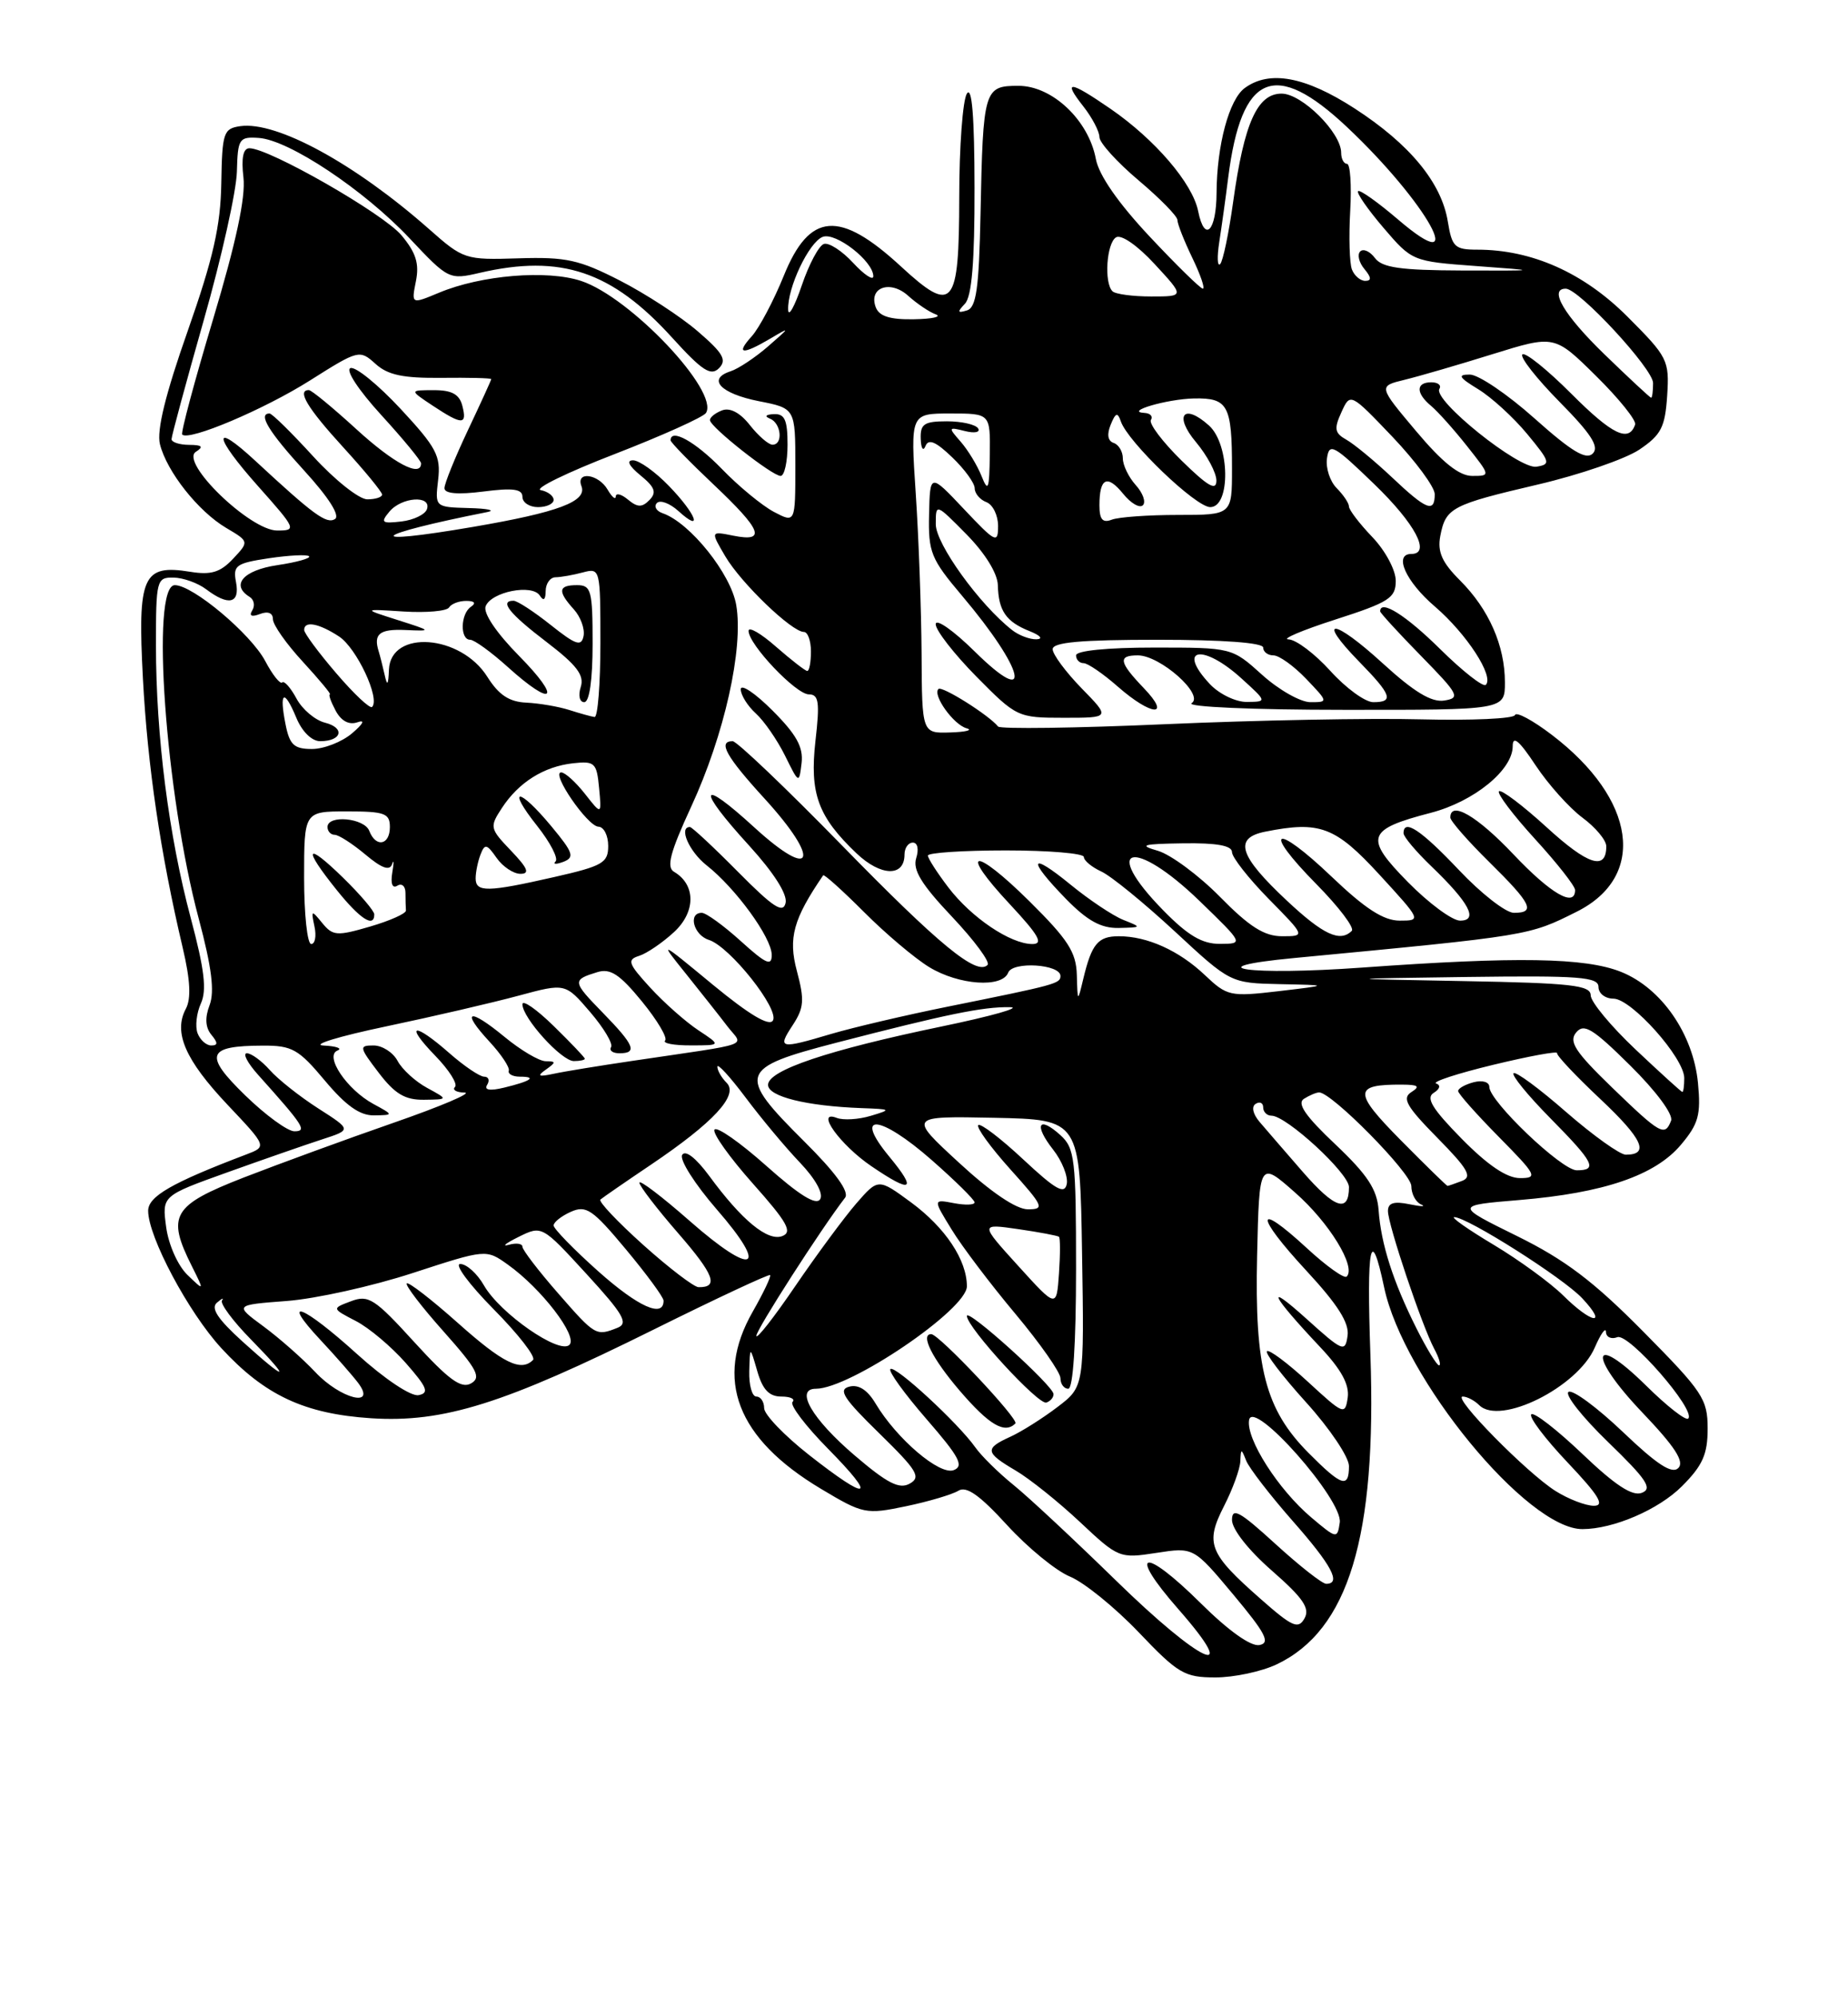 <?xml version="1.0" encoding="UTF-8" standalone="no"?>
<!DOCTYPE svg PUBLIC "-//W3C//DTD SVG 1.1//EN" "http://www.w3.org/Graphics/SVG/1.1/DTD/svg11.dtd" >
<svg xmlns="http://www.w3.org/2000/svg" xmlns:xlink="http://www.w3.org/1999/xlink" version="1.1" viewBox="0 0 237 256">
 <g >
 <path fill="currentColor"
d=" M 163.72 213.33 C 172.95 208.95 176.57 196.99 175.75 173.64 C 175.25 159.54 175.79 156.86 177.51 165.00 C 179.97 176.66 195.86 196.02 202.95 195.99 C 206.93 195.98 212.71 193.49 215.70 190.50 C 218.36 187.84 219.00 186.40 219.00 183.11 C 219.00 179.32 218.38 178.39 210.75 170.68 C 204.36 164.22 200.71 161.46 194.54 158.42 C 186.58 154.50 186.58 154.50 194.85 153.81 C 205.68 152.91 212.27 150.66 215.58 146.72 C 217.83 144.05 218.15 142.89 217.76 138.81 C 217.15 132.53 213.08 126.65 207.90 124.57 C 203.29 122.73 194.50 122.59 174.66 124.02 C 160.21 125.06 152.95 124.03 166.00 122.79 C 196.28 119.91 196.05 119.94 202.22 116.85 C 211.23 112.34 209.84 102.43 199.02 94.19 C 196.57 92.32 194.44 91.18 194.29 91.65 C 194.13 92.12 188.72 92.36 182.25 92.20 C 175.79 92.03 161.05 92.31 149.50 92.82 C 137.95 93.33 128.28 93.46 128.00 93.12 C 126.81 91.65 120.80 87.87 120.35 88.31 C 119.57 89.10 122.30 92.90 123.97 93.35 C 124.81 93.58 123.87 93.82 121.87 93.88 C 118.24 94.00 118.24 94.00 118.19 83.75 C 118.15 78.11 117.82 68.89 117.44 63.25 C 116.76 53.00 116.76 53.00 121.88 53.00 C 127.00 53.00 127.00 53.00 126.94 58.25 C 126.88 62.75 126.73 63.15 125.88 61.02 C 125.34 59.66 124.13 57.67 123.20 56.61 C 121.58 54.77 121.60 54.71 123.75 55.25 C 124.99 55.56 125.75 55.41 125.44 54.91 C 125.13 54.41 123.33 54.00 121.44 54.00 C 118.52 54.00 118.01 54.34 118.08 56.25 C 118.12 57.49 118.40 57.90 118.69 57.17 C 119.07 56.20 120.02 56.60 122.11 58.61 C 123.70 60.13 125.00 61.92 125.00 62.58 C 125.00 63.24 125.67 64.05 126.50 64.36 C 127.33 64.68 128.00 66.05 128.00 67.41 C 128.00 69.71 127.70 69.57 123.63 65.26 C 119.27 60.64 119.27 60.64 119.15 65.93 C 119.04 70.79 119.38 71.63 123.38 76.36 C 131.46 85.91 132.61 91.00 125.00 83.50 C 122.25 80.79 120.00 79.22 120.00 80.01 C 120.00 80.79 122.35 83.81 125.22 86.72 C 130.36 91.92 130.52 92.00 136.42 92.00 C 142.41 92.00 142.41 92.00 138.70 88.21 C 136.67 86.12 135.00 83.87 135.00 83.21 C 135.00 82.32 138.62 82.00 148.50 82.00 C 156.83 82.00 162.00 82.38 162.00 83.00 C 162.00 83.55 162.59 84.00 163.31 84.00 C 164.04 84.00 165.92 85.35 167.50 87.00 C 170.35 89.98 170.36 90.00 168.06 90.00 C 166.78 90.00 164.00 88.42 161.87 86.50 C 157.99 83.00 157.99 83.00 148.00 83.00 C 142.00 83.00 138.00 83.40 138.00 84.00 C 138.00 84.55 138.43 85.00 138.97 85.00 C 139.50 85.00 141.47 86.35 143.35 88.00 C 147.69 91.81 150.30 91.96 146.69 88.20 C 143.50 84.87 143.34 84.00 145.92 84.00 C 148.80 84.00 154.50 89.07 152.82 90.13 C 152.09 90.60 160.72 90.98 172.25 90.98 C 193.00 91.00 193.00 91.00 193.00 87.47 C 193.00 82.76 190.95 78.10 187.25 74.40 C 184.93 72.09 184.33 70.73 184.71 68.71 C 185.41 65.08 186.13 64.70 197.24 62.10 C 202.59 60.85 208.44 58.83 210.24 57.63 C 213.04 55.74 213.54 54.77 213.81 50.71 C 214.10 46.17 213.89 45.76 208.70 40.57 C 203.08 34.95 196.45 32.00 189.45 32.00 C 186.57 32.00 186.21 31.66 185.68 28.41 C 184.87 23.41 180.79 18.47 173.71 13.89 C 167.40 9.81 162.81 8.96 159.64 11.28 C 157.63 12.74 156.06 18.59 156.02 24.69 C 156.00 29.67 154.49 31.18 153.66 27.07 C 152.95 23.50 148.12 17.87 142.41 13.94 C 137.13 10.31 136.25 10.23 138.93 13.63 C 140.07 15.08 141.00 16.86 141.00 17.58 C 141.00 18.29 143.25 20.78 146.00 23.10 C 148.75 25.42 151.00 27.71 151.00 28.20 C 151.00 28.70 151.86 30.87 152.91 33.05 C 153.96 35.22 154.57 37.00 154.26 37.00 C 153.96 37.00 150.88 33.99 147.43 30.31 C 143.39 26.00 140.93 22.46 140.54 20.38 C 139.61 15.40 134.95 11.00 130.62 11.00 C 126.20 11.00 126.07 11.41 125.75 27.42 C 125.55 36.99 125.21 39.43 124.00 39.79 C 122.79 40.16 122.74 39.99 123.75 38.93 C 124.63 38.00 125.00 33.54 124.98 24.05 C 124.97 14.93 124.65 10.99 124.00 12.00 C 123.47 12.82 123.02 18.80 123.02 25.28 C 123.00 39.42 122.24 40.32 115.54 34.15 C 107.67 26.89 103.82 27.19 100.52 35.34 C 99.22 38.55 97.37 42.03 96.42 43.09 C 94.31 45.42 95.17 45.53 98.79 43.40 C 101.38 41.86 101.36 41.91 98.50 44.40 C 96.85 45.83 94.69 47.27 93.69 47.59 C 90.63 48.58 92.42 50.45 97.32 51.42 C 102.00 52.34 102.00 52.34 102.00 59.69 C 102.00 67.05 102.00 67.05 99.25 65.61 C 97.74 64.81 94.72 62.33 92.55 60.08 C 89.19 56.62 86.00 54.84 86.00 56.44 C 86.00 56.69 88.47 59.23 91.50 62.09 C 97.72 67.97 98.32 69.51 94.05 68.66 C 91.11 68.07 91.11 68.07 93.03 71.33 C 95.06 74.76 101.55 81.00 103.10 81.00 C 103.59 81.00 104.00 82.12 104.00 83.50 C 104.00 84.88 103.79 86.00 103.53 86.00 C 103.28 86.00 101.48 84.60 99.53 82.90 C 97.59 81.19 96.00 80.27 96.00 80.86 C 96.00 82.60 102.08 89.00 103.73 89.00 C 105.01 89.00 105.15 89.99 104.58 94.96 C 103.82 101.72 104.90 104.67 109.85 109.38 C 112.97 112.34 116.00 112.42 116.00 109.53 C 116.00 108.69 116.48 108.00 117.07 108.00 C 117.68 108.00 117.86 108.85 117.50 109.99 C 117.03 111.49 118.16 113.35 122.09 117.50 C 124.96 120.54 127.02 123.32 126.65 123.68 C 125.26 125.08 120.45 121.13 107.93 108.31 C 100.78 100.99 94.49 95.00 93.96 95.00 C 92.02 95.00 93.11 96.96 98.08 102.39 C 105.32 110.32 104.35 113.00 96.75 106.06 C 89.64 99.55 89.25 100.92 96.08 108.39 C 99.24 111.86 101.00 114.62 100.75 115.73 C 100.43 117.13 99.17 116.31 94.65 111.75 C 91.52 108.59 88.74 106.00 88.48 106.00 C 87.00 106.00 88.38 109.15 90.63 110.92 C 94.34 113.84 98.94 120.15 98.97 122.37 C 98.99 123.89 98.26 123.57 95.00 120.62 C 92.80 118.63 90.55 117.00 90.00 117.00 C 88.20 117.00 88.95 119.85 90.91 120.47 C 93.60 121.32 100.00 129.38 99.12 130.81 C 98.64 131.58 96.08 130.05 91.45 126.24 C 84.50 120.50 84.50 120.50 88.00 124.85 C 89.92 127.25 92.31 130.26 93.29 131.55 C 95.33 134.21 96.97 133.62 81.00 135.99 C 76.88 136.60 72.38 137.33 71.00 137.63 C 69.04 138.05 68.82 137.93 70.00 137.10 C 71.33 136.15 71.33 136.03 69.98 136.02 C 69.14 136.01 66.76 134.60 64.68 132.88 C 60.11 129.12 59.04 129.48 62.79 133.53 C 64.28 135.14 65.39 136.81 65.25 137.23 C 65.11 137.65 65.75 138.00 66.67 138.00 C 68.92 138.00 68.10 138.57 64.67 139.40 C 62.81 139.85 62.05 139.72 62.48 139.04 C 62.83 138.47 62.66 138.00 62.09 138.00 C 61.53 138.00 59.53 136.65 57.65 135.00 C 53.06 130.97 51.81 131.18 55.82 135.32 C 57.59 137.14 58.73 138.94 58.35 139.32 C 57.97 139.69 58.53 140.02 59.58 140.04 C 60.64 140.06 56.55 141.80 50.50 143.90 C 44.45 146.00 35.79 149.17 31.25 150.93 C 22.10 154.50 21.34 155.79 24.61 162.30 C 26.21 165.50 26.21 165.50 24.03 163.40 C 22.81 162.22 21.61 159.53 21.31 157.28 C 20.77 153.27 20.77 153.27 29.14 150.27 C 33.74 148.62 39.21 146.72 41.30 146.04 C 45.10 144.81 45.10 144.81 40.80 142.06 C 38.43 140.54 35.64 138.33 34.60 137.15 C 33.55 135.97 32.23 135.00 31.66 135.00 C 31.09 135.00 31.74 136.24 33.09 137.75 C 38.97 144.31 39.42 145.00 37.75 145.00 C 36.89 145.00 34.05 142.93 31.45 140.40 C 26.10 135.20 26.51 134.04 33.70 134.02 C 37.46 134.00 38.29 134.47 41.66 138.50 C 44.35 141.71 46.15 142.99 47.96 142.96 C 50.50 142.92 50.50 142.92 47.89 141.50 C 44.48 139.65 41.58 135.34 43.28 134.65 C 43.95 134.38 43.15 134.09 41.50 134.01 C 39.85 133.93 43.45 132.83 49.50 131.56 C 55.55 130.29 63.20 128.51 66.50 127.62 C 72.50 126.00 72.50 126.00 75.68 129.71 C 77.43 131.75 78.64 133.78 78.37 134.21 C 78.10 134.65 78.58 135.00 79.44 135.00 C 81.79 135.00 81.36 133.96 77.31 129.81 C 73.38 125.78 73.36 125.60 76.61 124.60 C 78.28 124.09 79.48 124.88 82.32 128.35 C 84.30 130.77 85.64 133.03 85.30 133.37 C 84.95 133.72 86.43 134.00 88.58 133.99 C 92.50 133.99 92.50 133.99 89.56 132.05 C 87.94 130.98 85.16 128.52 83.39 126.59 C 80.55 123.49 80.38 123.01 81.98 122.51 C 82.97 122.19 84.98 120.82 86.45 119.46 C 89.25 116.87 89.24 113.38 86.44 111.74 C 85.44 111.15 85.94 109.25 88.64 103.40 C 92.90 94.19 95.37 83.14 94.42 77.56 C 93.75 73.56 88.49 67.00 85.00 65.79 C 84.17 65.51 83.83 64.91 84.24 64.48 C 84.65 64.04 85.89 64.50 86.99 65.49 C 90.23 68.43 89.29 65.90 85.80 62.30 C 84.05 60.48 81.97 59.00 81.19 59.00 C 80.30 59.00 80.65 59.71 82.14 60.93 C 83.99 62.44 84.24 63.12 83.29 64.09 C 82.34 65.06 81.76 65.05 80.54 64.04 C 79.69 63.33 78.99 63.15 78.97 63.63 C 78.95 64.11 78.48 63.71 77.92 62.75 C 76.74 60.73 73.81 60.35 74.57 62.31 C 75.32 64.27 71.61 65.66 60.69 67.53 C 46.14 70.02 47.50 68.60 62.50 65.63 C 63.60 65.41 62.54 65.18 60.14 65.12 C 55.78 65.00 55.78 65.00 56.19 61.51 C 56.55 58.44 55.97 57.35 51.37 52.40 C 48.49 49.31 45.61 46.96 44.95 47.18 C 44.27 47.41 45.96 49.98 48.88 53.18 C 51.70 56.26 54.00 59.05 54.00 59.39 C 54.00 61.25 50.50 59.40 45.69 55.00 C 42.68 52.25 39.95 50.00 39.61 50.00 C 38.04 50.00 39.41 52.29 44.00 57.31 C 46.75 60.32 49.00 63.05 49.00 63.39 C 49.00 63.73 48.15 64.00 47.10 64.00 C 46.06 64.00 42.94 61.53 40.17 58.50 C 37.41 55.48 34.89 53.00 34.57 53.00 C 33.04 53.00 34.45 55.33 39.03 60.34 C 42.17 63.78 43.64 66.10 42.96 66.53 C 41.87 67.20 40.23 66.00 32.77 59.09 C 27.15 53.88 27.35 55.87 33.10 62.32 C 37.99 67.81 38.07 68.00 35.55 68.00 C 32.08 68.00 23.02 59.24 25.12 57.91 C 26.15 57.25 25.93 57.03 24.25 57.02 C 23.01 57.01 22.00 56.68 22.00 56.29 C 22.00 55.89 23.86 49.03 26.13 41.04 C 28.41 33.04 30.32 24.48 30.38 22.00 C 30.49 17.76 30.66 17.51 33.19 17.68 C 37.06 17.94 46.68 24.34 52.53 30.55 C 57.49 35.82 57.61 35.88 61.53 34.97 C 71.94 32.56 78.47 34.76 86.21 43.29 C 90.05 47.52 91.16 48.24 92.20 47.20 C 93.25 46.15 92.75 45.27 89.49 42.47 C 87.30 40.58 82.80 37.65 79.50 35.96 C 74.28 33.29 72.59 32.92 66.51 33.11 C 59.66 33.33 59.43 33.26 55.01 29.35 C 45.52 20.98 35.49 15.51 30.82 16.17 C 28.66 16.48 28.49 16.98 28.38 23.50 C 28.29 28.95 27.34 33.13 24.07 42.43 C 21.21 50.55 20.08 55.17 20.51 56.93 C 21.39 60.45 25.42 65.54 29.00 67.66 C 31.96 69.41 31.96 69.41 29.88 71.63 C 28.25 73.36 27.07 73.72 24.41 73.29 C 18.30 72.30 17.63 73.80 18.33 86.99 C 18.93 98.22 20.58 109.40 23.43 121.47 C 24.41 125.62 24.53 128.00 23.83 129.31 C 22.22 132.33 23.75 135.85 29.17 141.59 C 34.25 146.96 34.25 146.96 31.56 147.98 C 22.05 151.59 19.00 153.34 19.00 155.19 C 19.00 158.52 24.17 168.22 28.38 172.79 C 33.95 178.84 39.04 181.22 47.59 181.78 C 56.86 182.38 64.64 179.94 83.90 170.38 C 91.92 166.40 98.61 163.28 98.76 163.43 C 98.92 163.59 97.92 165.69 96.54 168.11 C 91.57 176.80 94.49 184.38 105.29 190.83 C 110.69 194.06 111.05 194.13 116.19 193.06 C 119.11 192.45 122.13 191.55 122.91 191.07 C 123.93 190.43 125.64 191.63 129.14 195.46 C 131.80 198.37 135.44 201.35 137.23 202.08 C 139.03 202.82 142.99 206.03 146.03 209.21 C 151.09 214.52 151.91 215.00 155.88 215.00 C 158.25 215.00 161.78 214.25 163.72 213.33 Z  M 54.78 139.44 C 53.28 138.63 51.57 137.07 50.99 135.98 C 50.41 134.89 49.02 134.00 47.91 134.00 C 46.02 134.00 46.06 134.21 48.57 137.50 C 50.64 140.21 51.94 140.99 54.37 140.96 C 57.50 140.92 57.50 140.92 54.78 139.44 Z  M 75.00 135.70 C 75.00 135.54 73.20 133.65 71.00 131.50 C 68.80 129.35 67.00 128.10 67.00 128.72 C 67.00 130.47 72.01 136.00 73.59 136.00 C 74.37 136.00 75.00 135.87 75.00 135.70 Z  M 99.06 91.06 C 96.83 88.83 95.00 87.61 95.00 88.35 C 95.00 89.08 95.87 90.48 96.93 91.44 C 97.99 92.40 99.67 94.83 100.67 96.84 C 102.46 100.47 102.48 100.48 102.80 97.81 C 103.04 95.76 102.15 94.15 99.06 91.06 Z  M 71.00 64.07 C 71.00 63.56 70.26 63.00 69.35 62.82 C 68.45 62.65 72.71 60.56 78.83 58.20 C 84.94 55.83 90.21 53.46 90.54 52.93 C 92.26 50.16 80.84 38.09 74.53 36.01 C 70.15 34.56 61.70 35.26 56.30 37.52 C 52.75 39.00 52.75 39.00 53.34 36.04 C 53.79 33.79 53.35 32.38 51.48 30.15 C 49.13 27.36 34.52 19.00 31.99 19.00 C 31.18 19.00 30.93 20.25 31.22 22.74 C 31.52 25.29 30.27 31.10 27.33 40.91 C 24.95 48.84 23.16 55.50 23.37 55.70 C 24.23 56.56 33.87 52.48 39.73 48.78 C 45.98 44.83 46.12 44.80 48.15 46.63 C 49.73 48.07 51.69 48.48 56.61 48.43 C 60.12 48.39 63.00 48.46 63.00 48.59 C 63.00 48.72 61.65 51.67 60.00 55.16 C 58.35 58.65 57.00 61.98 57.00 62.57 C 57.00 63.27 58.71 63.42 62.00 63.00 C 65.80 62.51 67.00 62.68 67.00 63.68 C 67.00 64.41 67.90 65.00 69.00 65.00 C 70.10 65.00 71.00 64.58 71.00 64.07 Z  M 101.00 57.00 C 101.00 53.83 100.64 53.02 99.25 53.08 C 98.20 53.13 98.00 53.36 98.75 53.66 C 100.19 54.24 100.46 57.00 99.07 57.00 C 98.56 57.00 97.26 55.87 96.17 54.49 C 94.92 52.90 93.62 52.21 92.60 52.60 C 91.72 52.94 91.02 53.50 91.05 53.86 C 91.12 54.77 99.03 61.00 100.11 61.00 C 100.60 61.00 101.00 59.20 101.00 57.00 Z  M 59.29 52.00 C 58.91 50.53 57.93 50.00 55.63 50.01 C 52.50 50.01 52.50 50.01 55.50 52.00 C 59.28 54.50 59.94 54.50 59.29 52.00 Z  M 143.13 202.59 C 137.83 197.42 131.93 191.91 130.00 190.35 C 128.07 188.79 125.86 186.62 125.08 185.51 C 122.89 182.41 114.76 174.91 114.19 175.48 C 113.91 175.76 116.00 178.64 118.82 181.89 C 123.03 186.73 123.66 187.91 122.31 188.43 C 120.51 189.13 114.99 184.42 112.28 179.88 C 111.25 178.15 110.11 177.42 108.92 177.73 C 107.45 178.11 108.17 179.23 112.75 183.70 C 117.63 188.47 118.16 189.33 116.67 190.16 C 115.33 190.91 113.80 190.13 109.59 186.53 C 104.14 181.88 101.89 178.00 104.63 178.00 C 109.02 178.00 124.00 167.84 124.00 164.87 C 124.00 161.50 121.23 157.35 116.85 154.12 C 112.63 151.02 112.63 151.02 109.81 154.26 C 108.27 156.04 104.75 160.80 102.00 164.83 C 99.25 168.87 97.00 171.74 97.00 171.21 C 97.00 170.42 105.30 157.50 108.38 153.51 C 108.95 152.76 107.16 150.29 103.13 146.29 C 94.46 137.67 94.72 136.90 107.25 133.65 C 121.41 129.99 126.01 129.04 129.50 129.09 C 131.15 129.11 127.21 130.23 120.74 131.57 C 106.20 134.59 98.50 137.18 98.50 139.05 C 98.50 140.55 103.44 141.77 110.50 142.03 C 114.32 142.17 114.37 142.21 111.67 143.02 C 110.11 143.49 108.14 143.61 107.30 143.28 C 104.47 142.20 107.75 146.76 111.76 149.48 C 116.95 153.01 117.66 152.62 114.05 148.25 C 109.33 142.55 112.80 142.82 119.48 148.68 C 122.50 151.33 124.98 153.78 124.99 154.11 C 124.99 154.45 123.80 154.49 122.33 154.21 C 119.65 153.70 119.65 153.70 122.05 157.60 C 123.36 159.75 127.04 164.61 130.22 168.40 C 133.40 172.20 136.00 175.91 136.00 176.65 C 136.00 177.39 136.45 178.00 137.00 178.00 C 137.62 178.00 138.00 172.22 138.00 162.65 C 138.00 148.56 137.84 147.16 135.99 145.49 C 133.17 142.94 132.56 144.17 135.06 147.35 C 136.21 148.81 136.99 150.79 136.81 151.75 C 136.53 153.14 135.40 152.50 131.22 148.60 C 128.33 145.90 125.74 143.93 125.46 144.21 C 125.18 144.49 127.02 147.03 129.56 149.86 C 133.85 154.63 134.01 155.00 131.82 155.00 C 130.32 155.00 127.09 152.81 122.98 149.02 C 116.50 143.05 116.50 143.05 127.50 143.27 C 138.50 143.50 138.50 143.50 138.77 160.61 C 139.05 177.73 139.05 177.73 135.62 180.34 C 133.73 181.78 131.02 183.49 129.60 184.14 C 126.25 185.66 126.32 186.17 130.25 188.48 C 132.04 189.53 135.75 192.50 138.50 195.08 C 143.42 199.70 143.58 199.77 148.29 199.04 C 153.08 198.30 153.08 198.30 158.18 204.40 C 162.32 209.35 162.95 210.57 161.52 210.85 C 160.42 211.06 157.56 209.03 153.98 205.48 C 146.58 198.15 144.50 198.71 151.12 206.25 C 159.40 215.69 154.00 213.21 143.13 202.59 Z  M 130.22 182.45 C 130.72 181.94 120.42 171.00 119.43 171.00 C 117.98 171.00 119.56 174.14 123.08 178.25 C 126.86 182.65 128.84 183.82 130.22 182.45 Z  M 135.11 178.68 C 135.06 177.59 124.00 167.62 124.00 168.67 C 124.00 170.12 133.17 180.11 134.19 179.77 C 134.72 179.59 135.13 179.11 135.11 178.68 Z  M 161.67 204.94 C 155.02 199.09 154.53 197.84 156.97 193.05 C 158.09 190.87 159.03 188.27 159.07 187.29 C 159.14 185.63 159.19 185.63 159.82 187.22 C 160.20 188.17 162.87 191.63 165.75 194.91 C 170.79 200.62 172.06 203.00 170.08 203.00 C 169.57 203.00 166.65 200.70 163.58 197.90 C 158.99 193.71 158.00 193.16 158.00 194.82 C 158.00 196.01 160.12 198.70 163.11 201.31 C 167.13 204.83 168.02 206.14 167.30 207.43 C 166.50 208.86 165.74 208.53 161.67 204.94 Z  M 168.16 194.49 C 163.94 190.93 159.78 184.42 160.19 182.01 C 160.67 179.18 172.25 192.26 171.82 195.15 C 171.51 197.26 171.43 197.25 168.16 194.49 Z  M 199.50 191.11 C 195.83 188.81 186.18 179.00 187.59 179.00 C 188.14 179.00 189.10 179.50 189.70 180.10 C 192.36 182.76 202.31 177.81 204.52 172.73 C 205.29 170.95 205.94 170.05 205.96 170.72 C 205.98 171.39 206.64 171.69 207.42 171.39 C 208.89 170.83 217.56 180.77 216.51 181.82 C 216.20 182.13 213.77 180.23 211.10 177.59 C 204.03 170.63 203.60 173.68 210.61 181.03 C 214.82 185.44 216.05 187.35 215.24 188.16 C 214.43 188.97 212.52 187.73 208.13 183.54 C 204.82 180.39 201.69 178.08 201.16 178.40 C 200.63 178.73 202.92 181.63 206.24 184.84 C 211.18 189.62 211.97 190.80 210.56 191.34 C 209.34 191.81 207.15 190.38 202.92 186.34 C 199.65 183.23 196.71 180.95 196.38 181.28 C 196.05 181.62 198.14 184.39 201.03 187.44 C 205.07 191.71 205.85 193.00 204.40 193.00 C 203.35 192.99 201.15 192.15 199.50 191.11 Z  M 103.75 186.48 C 100.59 184.00 98.00 181.30 98.00 180.49 C 98.00 179.67 97.55 179.00 97.00 179.00 C 96.45 179.00 96.04 177.54 96.09 175.75 C 96.18 172.50 96.18 172.50 97.12 175.75 C 97.80 178.11 98.64 179.00 100.20 179.00 C 101.37 179.00 102.02 179.31 101.64 179.69 C 101.26 180.07 103.31 182.77 106.19 185.69 C 112.60 192.19 111.48 192.55 103.75 186.48 Z  M 167.81 186.22 C 162.27 180.64 160.89 175.32 161.22 160.93 C 161.50 148.80 161.50 148.80 166.11 152.87 C 170.46 156.69 173.95 162.38 172.71 163.62 C 172.40 163.93 170.08 162.27 167.56 159.94 C 160.94 153.84 160.91 155.71 167.52 162.85 C 171.57 167.22 173.06 169.57 172.82 171.21 C 172.52 173.37 172.22 173.25 167.51 169.00 C 162.11 164.14 163.01 165.98 169.28 172.63 C 172.01 175.52 173.07 177.46 172.84 179.13 C 172.51 181.41 172.32 181.33 167.73 177.10 C 165.11 174.69 162.74 172.92 162.48 173.19 C 162.22 173.45 164.48 176.40 167.50 179.74 C 170.53 183.08 173.00 186.76 173.00 187.91 C 173.00 190.81 172.07 190.51 167.81 186.22 Z  M 40.44 175.87 C 38.82 174.15 35.83 171.51 33.78 170.00 C 30.06 167.26 30.06 167.26 36.78 166.75 C 40.48 166.47 47.74 164.86 52.92 163.17 C 62.34 160.10 62.34 160.10 65.13 162.09 C 69.43 165.15 74.13 171.27 73.03 172.37 C 71.75 173.65 64.11 168.33 62.07 164.76 C 61.21 163.25 59.84 162.01 59.03 162.01 C 58.22 162.00 60.15 164.61 63.31 167.81 C 66.47 171.00 68.74 173.92 68.36 174.31 C 66.81 175.86 64.52 174.74 58.70 169.55 C 55.33 166.55 52.39 164.28 52.17 164.50 C 51.94 164.72 54.07 167.50 56.89 170.66 C 61.22 175.53 61.76 176.55 60.40 177.32 C 59.14 178.02 57.54 176.85 53.14 172.03 C 48.06 166.45 47.25 165.93 45.02 166.78 C 42.54 167.71 42.54 167.71 45.62 169.31 C 47.32 170.18 50.20 172.61 52.04 174.70 C 54.79 177.83 55.08 178.55 53.68 178.82 C 52.71 179.01 49.34 176.76 45.82 173.58 C 38.84 167.26 35.80 166.08 41.10 171.75 C 43.03 173.81 45.20 176.29 45.93 177.25 C 48.36 180.49 43.66 179.30 40.44 175.87 Z  M 31.08 171.93 C 27.91 169.05 26.99 167.66 27.83 166.96 C 28.46 166.42 28.75 166.30 28.47 166.68 C 28.19 167.06 29.86 169.32 32.19 171.69 C 37.47 177.08 36.91 177.20 31.08 171.93 Z  M 181.65 170.25 C 178.65 164.26 177.11 159.45 176.80 155.09 C 176.60 152.44 175.38 150.58 171.25 146.67 C 167.42 143.06 166.30 141.43 167.22 140.84 C 167.92 140.40 168.80 140.02 169.17 140.02 C 170.76 139.98 181.00 150.37 181.00 152.02 C 181.00 153.02 181.56 154.08 182.25 154.38 C 182.94 154.68 182.26 154.66 180.75 154.35 C 178.76 153.94 178.00 154.18 178.00 155.22 C 178.00 156.96 182.36 169.93 183.93 172.87 C 184.56 174.04 184.84 175.00 184.55 175.00 C 184.27 175.00 182.96 172.86 181.65 170.25 Z  M 71.58 165.77 C 69.06 162.89 67.00 160.20 67.00 159.80 C 67.00 159.39 66.21 159.28 65.25 159.55 C 64.29 159.81 64.85 159.36 66.50 158.54 C 69.50 157.06 69.50 157.06 75.21 163.28 C 79.95 168.45 80.62 169.61 79.21 170.18 C 76.44 171.28 76.35 171.23 71.58 165.77 Z  M 200.48 166.05 C 198.84 164.43 194.83 161.51 191.56 159.55 C 188.29 157.60 186.02 156.00 186.50 156.00 C 188.17 156.00 200.50 163.81 202.92 166.41 C 206.27 169.99 204.15 169.69 200.48 166.05 Z  M 76.73 162.95 C 73.58 160.14 71.00 157.49 71.00 157.07 C 71.00 156.65 72.00 155.86 73.21 155.32 C 75.17 154.45 75.99 155.00 80.26 160.12 C 82.92 163.31 85.10 166.27 85.10 166.71 C 85.11 168.97 81.85 167.51 76.73 162.95 Z  M 130.58 162.25 C 125.66 156.83 125.66 156.83 130.58 157.54 C 133.28 157.93 135.64 158.38 135.81 158.52 C 135.98 158.67 135.98 160.78 135.81 163.23 C 135.50 167.67 135.50 167.67 130.58 162.25 Z  M 82.50 159.57 C 79.20 156.61 76.72 153.99 77.00 153.75 C 77.28 153.51 80.20 151.49 83.50 149.27 C 91.51 143.87 94.76 140.36 93.19 138.79 C 92.53 138.13 92.00 137.21 92.00 136.72 C 92.00 136.24 93.63 138.02 95.62 140.67 C 97.61 143.33 100.74 147.08 102.58 149.00 C 104.58 151.10 105.63 152.99 105.18 153.71 C 104.67 154.54 102.50 153.19 98.29 149.44 C 94.91 146.43 91.91 144.33 91.63 144.79 C 91.35 145.24 93.57 148.35 96.55 151.70 C 100.96 156.65 101.67 157.91 100.33 158.43 C 98.46 159.15 95.14 156.42 90.95 150.71 C 89.26 148.42 87.90 147.36 87.49 148.02 C 87.11 148.63 89.11 151.77 91.91 155.00 C 98.72 162.82 96.67 163.71 88.46 156.50 C 84.91 153.38 82.00 151.17 82.00 151.59 C 82.00 152.00 84.23 154.91 86.96 158.05 C 91.59 163.37 92.22 165.03 89.58 164.98 C 88.99 164.96 85.80 162.53 82.50 159.57 Z  M 167.11 150.24 C 164.84 147.63 162.33 144.73 161.53 143.79 C 160.67 142.77 160.47 141.83 161.04 141.48 C 161.57 141.15 162.00 141.36 162.00 141.94 C 162.00 142.52 162.48 143.00 163.06 143.00 C 164.98 143.00 173.00 150.39 173.00 152.15 C 173.00 155.51 171.19 154.92 167.11 150.24 Z  M 179.64 146.14 C 173.53 139.96 173.55 138.98 179.83 139.02 C 181.90 139.03 182.16 139.24 181.00 139.98 C 179.77 140.76 180.37 141.81 184.33 145.83 C 188.26 149.82 188.85 150.84 187.50 151.36 C 186.58 151.71 185.75 152.00 185.64 152.00 C 185.53 152.00 182.83 149.36 179.64 146.14 Z  M 187.46 145.96 C 183.69 142.13 182.83 140.72 183.86 140.08 C 184.67 139.58 184.80 139.09 184.18 138.87 C 183.61 138.67 186.90 137.59 191.50 136.48 C 196.09 135.37 199.78 134.69 199.69 134.98 C 199.60 135.27 202.10 137.92 205.25 140.88 C 210.67 145.98 211.59 148.00 208.50 148.00 C 207.75 148.00 204.31 145.54 200.86 142.54 C 197.42 139.53 194.38 137.29 194.11 137.56 C 193.84 137.83 195.95 140.41 198.81 143.31 C 204.44 149.01 204.94 150.00 202.21 150.00 C 200.28 150.00 191.00 141.15 191.00 139.31 C 191.00 138.68 190.12 138.42 189.00 138.71 C 187.90 139.00 187.00 139.50 187.00 139.84 C 187.00 140.17 189.35 142.81 192.22 145.72 C 197.07 150.63 197.26 151.00 194.93 151.00 C 193.24 151.00 190.80 149.35 187.46 145.96 Z  M 206.72 139.37 C 202.00 134.80 201.16 133.51 202.14 132.33 C 203.14 131.13 204.26 131.81 209.08 136.58 C 212.40 139.86 214.61 142.85 214.31 143.64 C 213.51 145.71 212.95 145.39 206.72 139.37 Z  M 209.75 134.51 C 206.59 131.53 204.00 128.40 204.00 127.57 C 204.00 126.28 201.48 126.00 187.75 125.75 C 171.50 125.45 171.50 125.45 188.25 125.22 C 202.57 125.03 205.00 125.22 205.00 126.50 C 205.00 127.33 205.86 128.00 206.92 128.00 C 209.22 128.00 216.00 135.60 216.00 138.18 C 216.00 139.18 215.89 139.98 215.75 139.96 C 215.61 139.94 212.91 137.49 209.75 134.51 Z  M 25.34 132.44 C 25.01 131.58 25.20 129.86 25.76 128.62 C 26.54 126.92 26.22 124.26 24.47 117.70 C 21.63 107.07 20.01 94.35 20.00 82.75 C 20.00 74.33 20.09 74.00 22.25 74.03 C 23.49 74.05 25.37 74.72 26.44 75.53 C 29.32 77.71 30.79 77.36 30.27 74.63 C 29.86 72.47 30.25 72.19 34.50 71.55 C 37.08 71.17 39.39 71.05 39.64 71.30 C 39.89 71.55 38.05 72.07 35.55 72.44 C 31.19 73.09 29.55 74.99 32.02 76.51 C 32.58 76.86 32.73 77.63 32.35 78.24 C 31.91 78.95 32.27 79.11 33.34 78.70 C 34.36 78.31 35.00 78.56 35.00 79.36 C 35.00 80.08 36.73 82.54 38.85 84.83 C 40.96 87.13 42.52 89.00 42.31 89.00 C 42.10 89.00 42.43 89.93 43.04 91.08 C 43.75 92.41 44.76 92.95 45.83 92.58 C 46.87 92.21 46.61 92.75 45.14 94.00 C 43.84 95.10 41.53 96.00 40.01 96.00 C 37.71 96.00 37.14 95.47 36.62 92.84 C 35.78 88.64 36.43 88.22 37.99 91.97 C 38.73 93.77 39.98 95.00 41.06 95.00 C 43.84 95.00 44.29 93.29 41.68 92.63 C 40.41 92.31 38.76 90.92 38.02 89.53 C 37.27 88.14 36.45 87.22 36.19 87.47 C 35.93 87.73 34.95 86.50 34.01 84.72 C 32.15 81.23 24.73 75.00 22.42 75.00 C 19.30 75.00 21.22 101.77 25.48 117.72 C 27.15 123.98 27.54 127.08 26.88 128.83 C 26.26 130.44 26.34 131.70 27.10 132.62 C 27.96 133.66 27.96 134.00 27.09 134.00 C 26.46 134.00 25.67 133.30 25.34 132.44 Z  M 101.66 131.40 C 103.12 129.17 103.19 128.17 102.19 124.43 C 101.07 120.22 101.74 117.79 105.57 112.19 C 105.69 112.02 108.05 114.14 110.81 116.90 C 113.57 119.67 117.33 122.84 119.17 123.96 C 122.96 126.27 128.53 126.66 129.30 124.66 C 129.87 123.19 136.00 123.58 136.00 125.09 C 136.00 126.07 135.45 126.22 121.57 129.02 C 116.11 130.12 109.39 131.70 106.64 132.51 C 99.97 134.49 99.67 134.43 101.66 131.40 Z  M 138.10 124.97 C 138.02 122.04 136.97 120.42 132.03 115.53 C 124.85 108.42 122.82 108.75 129.54 115.93 C 133.23 119.89 133.86 121.00 132.39 121.00 C 129.58 120.99 124.58 117.62 121.62 113.74 C 120.18 111.85 119.00 110.02 119.00 109.66 C 119.00 109.30 123.50 109.00 129.00 109.00 C 134.50 109.00 139.00 109.38 139.00 109.84 C 139.00 110.30 140.01 111.14 141.25 111.71 C 142.49 112.28 146.72 115.73 150.65 119.37 C 157.80 126.00 157.80 126.00 164.15 126.14 C 170.50 126.27 170.50 126.27 164.00 127.04 C 157.75 127.77 157.38 127.69 154.50 124.96 C 151.19 121.83 147.13 120.00 143.49 120.00 C 140.82 120.00 140.01 120.97 138.94 125.41 C 138.20 128.50 138.20 128.50 138.10 124.97 Z  M 144.05 117.90 C 142.71 117.36 139.67 115.33 137.30 113.39 C 132.02 109.07 131.69 110.07 136.70 115.21 C 139.45 118.02 141.20 118.98 143.45 118.94 C 146.45 118.87 146.46 118.86 144.05 117.90 Z  M 39.00 112.50 C 39.00 104.00 39.00 104.00 44.50 104.00 C 49.33 104.00 50.00 104.24 50.00 106.00 C 50.00 108.34 48.20 108.68 47.36 106.50 C 46.73 104.84 42.00 104.40 42.00 106.00 C 42.00 106.55 42.42 107.00 42.92 107.00 C 43.43 107.00 45.20 108.14 46.85 109.52 C 48.94 111.28 49.97 111.66 50.28 110.77 C 50.51 110.07 50.53 110.55 50.31 111.83 C 50.07 113.27 50.32 113.92 50.96 113.52 C 51.53 113.17 52.00 113.58 52.00 114.44 C 52.00 115.30 52.03 116.32 52.06 116.70 C 52.09 117.09 50.02 118.01 47.46 118.76 C 43.21 120.00 42.68 119.96 41.33 118.31 C 39.94 116.60 39.88 116.63 40.33 118.75 C 40.60 119.99 40.40 121.00 39.91 121.00 C 39.41 121.00 39.00 117.17 39.00 112.50 Z  M 48.00 117.20 C 48.00 116.76 46.20 114.65 44.00 112.50 C 39.20 107.82 38.78 108.60 43.17 114.06 C 46.16 117.79 48.00 118.98 48.00 117.20 Z  M 149.21 116.71 C 141.06 108.41 145.36 107.27 153.84 115.48 C 159.50 120.96 159.50 120.96 156.46 120.98 C 154.18 120.99 152.36 119.92 149.21 116.71 Z  M 156.47 114.96 C 153.74 112.19 150.15 109.54 148.50 109.05 C 145.97 108.32 146.48 108.17 151.75 108.09 C 156.04 108.03 158.00 108.38 158.00 109.22 C 158.00 109.88 160.12 112.58 162.71 115.22 C 167.42 120.00 167.42 120.00 164.42 120.00 C 162.15 120.00 160.23 118.79 156.47 114.96 Z  M 165.06 115.46 C 158.89 109.69 158.17 107.42 162.25 106.60 C 169.26 105.20 171.24 105.94 176.91 112.11 C 182.28 117.96 182.30 118.00 179.50 118.00 C 177.44 118.00 175.09 116.48 170.79 112.38 C 163.42 105.35 161.75 106.16 168.83 113.33 C 171.70 116.24 173.74 118.93 173.36 119.31 C 171.86 120.81 169.71 119.81 165.06 115.46 Z  M 180.57 113.07 C 174.93 107.34 175.26 106.32 183.50 104.18 C 189.03 102.74 194.00 98.70 194.00 95.64 C 194.00 94.22 194.83 94.91 196.94 98.10 C 198.56 100.54 201.26 103.55 202.94 104.80 C 204.62 106.04 206.00 107.69 206.00 108.47 C 206.00 111.63 203.66 110.89 198.35 106.03 C 195.27 103.22 192.52 101.15 192.24 101.42 C 191.96 101.70 194.05 104.46 196.87 107.55 C 199.69 110.63 202.00 113.57 202.00 114.08 C 202.00 116.37 198.87 114.55 194.09 109.50 C 189.44 104.59 186.00 102.58 186.00 104.79 C 186.00 105.22 188.25 107.79 191.00 110.50 C 196.43 115.85 196.99 117.00 194.15 117.00 C 193.12 117.00 189.95 114.53 187.09 111.50 C 182.23 106.37 180.00 104.89 180.00 106.80 C 180.00 107.25 181.61 109.16 183.58 111.05 C 188.44 115.72 189.64 118.00 187.25 118.00 C 186.25 118.00 183.24 115.78 180.57 113.07 Z  M 61.00 112.58 C 61.00 111.80 61.28 110.43 61.62 109.54 C 62.17 108.11 62.43 108.16 63.68 109.95 C 64.47 111.08 65.85 112.00 66.74 112.00 C 67.98 112.00 67.69 111.29 65.54 109.04 C 62.81 106.19 62.77 106.00 64.37 103.56 C 66.52 100.27 69.76 98.24 73.50 97.83 C 76.27 97.53 76.53 97.76 76.83 100.99 C 77.16 104.48 77.16 104.48 75.01 101.74 C 73.82 100.23 72.46 99.00 71.97 99.00 C 70.60 99.00 75.34 105.91 76.75 105.96 C 77.44 105.98 78.00 107.09 78.00 108.42 C 78.00 110.60 77.30 111.00 71.05 112.42 C 62.51 114.36 61.00 114.39 61.00 112.58 Z  M 70.72 105.92 C 66.53 100.87 64.89 100.82 68.89 105.86 C 70.57 107.98 71.63 110.03 71.25 110.41 C 70.87 110.79 71.32 110.81 72.26 110.46 C 73.72 109.89 73.52 109.29 70.72 105.92 Z  M 73.00 91.00 C 71.62 90.56 69.15 90.14 67.50 90.06 C 65.30 89.96 63.97 89.08 62.50 86.75 C 59.08 81.32 50.11 80.66 49.88 85.82 C 49.80 87.83 49.66 88.00 49.33 86.50 C 49.08 85.40 48.74 84.05 48.57 83.50 C 47.86 81.25 48.67 80.60 52.00 80.75 C 55.43 80.90 55.42 80.88 51.00 79.47 C 46.50 78.04 46.50 78.04 51.78 78.38 C 54.68 78.56 57.30 78.33 57.59 77.86 C 57.88 77.39 58.88 77.01 59.81 77.02 C 60.86 77.02 61.09 77.31 60.40 77.77 C 59.05 78.67 58.97 82.00 60.30 82.00 C 60.82 82.00 63.00 83.58 65.13 85.50 C 70.99 90.79 72.11 89.69 66.58 84.08 C 63.65 81.11 61.95 78.58 62.28 77.71 C 63.00 75.85 68.26 74.81 69.23 76.34 C 69.71 77.09 69.97 76.88 69.98 75.75 C 69.99 74.79 70.56 73.99 71.25 73.99 C 71.94 73.98 73.51 73.70 74.75 73.37 C 76.97 72.78 77.00 72.90 77.00 82.38 C 77.00 87.67 76.66 91.96 76.25 91.90 C 75.84 91.85 74.38 91.44 73.00 91.00 Z  M 76.00 82.50 C 76.00 75.67 75.82 75.00 74.00 75.00 C 71.59 75.00 71.48 75.77 73.59 78.10 C 74.46 79.06 75.02 80.60 74.84 81.52 C 74.56 82.91 73.85 82.67 70.61 80.09 C 68.47 78.39 66.34 77.00 65.86 77.00 C 64.00 77.00 65.33 78.66 70.11 82.30 C 73.97 85.25 74.96 86.55 74.48 88.05 C 74.13 89.15 74.33 90.00 74.93 90.00 C 75.59 90.00 76.00 87.15 76.00 82.50 Z  M 43.13 86.30 C 40.86 83.66 39.01 81.16 39.01 80.75 C 39.00 79.53 40.90 79.89 43.48 81.58 C 45.74 83.06 48.78 89.55 47.72 90.61 C 47.45 90.88 45.39 88.94 43.13 86.30 Z  M 155.17 87.69 C 150.82 83.05 154.25 82.44 159.23 86.97 C 162.50 89.94 162.50 89.94 159.92 89.97 C 158.50 89.99 156.38 88.97 155.17 87.69 Z  M 170.62 86.00 C 168.63 83.80 166.22 81.98 165.25 81.95 C 164.29 81.93 166.99 80.78 171.25 79.41 C 178.15 77.19 179.00 76.65 179.00 74.45 C 179.00 73.07 177.67 70.59 176.00 68.84 C 174.35 67.12 173.00 65.35 173.00 64.92 C 173.00 64.49 172.29 63.44 171.43 62.57 C 170.57 61.71 170.00 59.99 170.18 58.75 C 170.47 56.71 171.02 57.01 176.25 62.06 C 181.49 67.12 183.55 71.00 181.00 71.00 C 178.69 71.00 180.28 74.55 184.03 77.75 C 188.10 81.25 191.64 86.69 190.55 87.78 C 190.22 88.11 187.59 86.05 184.69 83.19 C 180.30 78.85 177.00 76.78 177.00 78.36 C 177.00 78.55 179.36 81.13 182.25 84.08 C 187.09 89.02 187.32 89.46 185.22 89.79 C 183.59 90.05 181.35 88.69 177.34 85.03 C 171.00 79.23 168.70 79.06 174.31 84.81 C 178.49 89.08 178.80 90.00 176.12 90.00 C 175.08 90.00 172.61 88.20 170.62 86.00 Z  M 129.79 80.75 C 125.61 77.48 120.00 69.70 120.01 67.19 C 120.01 64.50 120.01 64.50 123.96 68.50 C 126.34 70.92 127.93 73.49 127.97 75.00 C 128.05 78.28 129.02 79.69 132.03 80.89 C 133.42 81.44 133.82 81.90 132.94 81.94 C 132.08 81.97 130.66 81.44 129.79 80.75 Z  M 49.93 65.59 C 51.49 63.70 55.35 63.43 54.76 65.25 C 54.53 65.94 53.06 66.65 51.48 66.84 C 48.96 67.13 48.77 66.98 49.93 65.59 Z  M 141.00 64.77 C 141.00 61.25 141.99 60.77 144.04 63.29 C 145.02 64.51 146.16 65.17 146.57 64.76 C 146.99 64.35 146.57 63.19 145.66 62.18 C 144.75 61.17 144.00 59.63 144.00 58.75 C 144.00 57.88 143.47 56.99 142.82 56.77 C 142.07 56.52 141.93 55.68 142.44 54.44 C 143.07 52.89 143.33 52.80 143.74 54.00 C 144.61 56.62 153.35 65.00 155.21 65.00 C 157.85 65.00 157.73 56.97 155.06 54.55 C 151.79 51.60 150.50 53.25 153.39 56.68 C 154.82 58.39 156.00 60.60 156.00 61.60 C 156.00 62.97 154.91 62.34 151.54 59.04 C 149.09 56.64 147.32 54.29 147.60 53.83 C 147.89 53.38 147.53 52.97 146.81 52.93 C 144.07 52.78 149.67 51.14 153.14 51.07 C 157.49 50.99 158.00 51.92 158.00 60.08 C 158.00 66.00 158.00 66.00 151.08 66.00 C 147.28 66.00 143.45 66.27 142.58 66.61 C 141.41 67.06 141.00 66.59 141.00 64.77 Z  M 178.48 61.15 C 176.27 59.07 173.65 56.91 172.67 56.36 C 171.16 55.51 171.06 54.96 172.03 52.84 C 173.17 50.33 173.17 50.33 178.59 56.00 C 181.56 59.13 184.00 62.43 184.00 63.34 C 184.00 65.79 182.94 65.37 178.48 61.15 Z  M 181.60 55.25 C 176.76 49.50 176.76 49.50 180.13 48.68 C 181.98 48.23 187.07 46.75 191.43 45.39 C 199.36 42.93 199.36 42.93 204.69 48.19 C 207.62 51.08 209.87 53.88 209.70 54.41 C 208.91 56.76 206.77 55.73 201.51 50.46 C 198.40 47.35 195.58 45.09 195.24 45.43 C 194.90 45.77 197.05 48.51 200.02 51.52 C 204.07 55.62 205.13 57.27 204.27 58.13 C 203.41 58.99 201.55 57.87 196.81 53.64 C 193.34 50.54 189.60 48.01 188.50 48.01 C 186.88 48.01 187.09 48.37 189.58 49.89 C 191.27 50.92 194.10 53.50 195.86 55.63 C 198.83 59.22 198.91 59.52 197.04 59.82 C 194.81 60.17 183.71 51.27 184.60 49.84 C 184.88 49.38 184.42 49.00 183.56 49.00 C 181.57 49.00 181.56 50.39 183.54 52.03 C 184.38 52.73 186.45 55.04 188.12 57.15 C 191.17 61.00 191.17 61.00 188.80 61.00 C 187.14 61.00 184.98 59.27 181.60 55.25 Z  M 205.75 45.40 C 200.59 40.40 198.58 37.00 200.80 37.00 C 202.49 37.00 212.00 47.27 212.00 49.09 C 212.00 50.14 211.89 50.99 211.75 50.98 C 211.61 50.97 208.91 48.46 205.75 45.40 Z  M 101.08 39.72 C 100.95 36.93 103.74 31.04 105.51 30.36 C 107.17 29.72 112.00 33.48 112.00 35.41 C 112.00 36.00 110.83 35.22 109.41 33.69 C 107.99 32.15 106.30 31.06 105.66 31.27 C 105.02 31.48 103.75 33.86 102.83 36.57 C 101.91 39.28 101.12 40.70 101.08 39.72 Z  M 112.32 39.40 C 111.34 36.84 114.18 35.83 116.48 37.92 C 117.59 38.92 119.17 39.99 120.00 40.29 C 120.83 40.60 119.57 40.88 117.22 40.92 C 114.16 40.98 112.76 40.54 112.32 39.40 Z  M 142.67 37.33 C 141.57 36.24 141.91 31.17 143.13 30.42 C 143.79 30.01 145.90 31.48 148.09 33.86 C 151.92 38.00 151.92 38.00 147.63 38.00 C 145.27 38.00 143.03 37.70 142.67 37.33 Z  M 173.38 34.54 C 173.07 33.74 172.97 30.36 173.16 27.04 C 173.35 23.72 173.16 21.00 172.75 21.00 C 172.34 21.00 172.00 20.36 172.00 19.58 C 172.00 17.00 166.96 12.00 164.36 12.00 C 161.24 12.00 159.55 15.78 158.15 25.86 C 157.59 29.90 156.84 33.49 156.48 33.85 C 156.12 34.21 156.07 32.92 156.37 31.00 C 156.67 29.07 157.19 25.35 157.52 22.71 C 159.22 9.39 163.48 7.58 172.71 16.25 C 183.03 25.95 188.69 36.17 179.29 28.13 C 176.69 25.91 174.39 24.28 174.17 24.50 C 173.94 24.72 175.41 26.84 177.43 29.20 C 181.09 33.48 181.15 33.50 189.30 34.10 C 197.50 34.70 197.50 34.70 187.50 34.67 C 179.61 34.64 177.25 34.31 176.33 33.07 C 175.69 32.21 174.84 31.83 174.44 32.23 C 174.04 32.63 174.28 33.64 174.98 34.48 C 175.88 35.56 175.91 36.00 175.09 36.00 C 174.46 36.00 173.69 35.34 173.38 34.54 Z "/>
</g>
</svg>